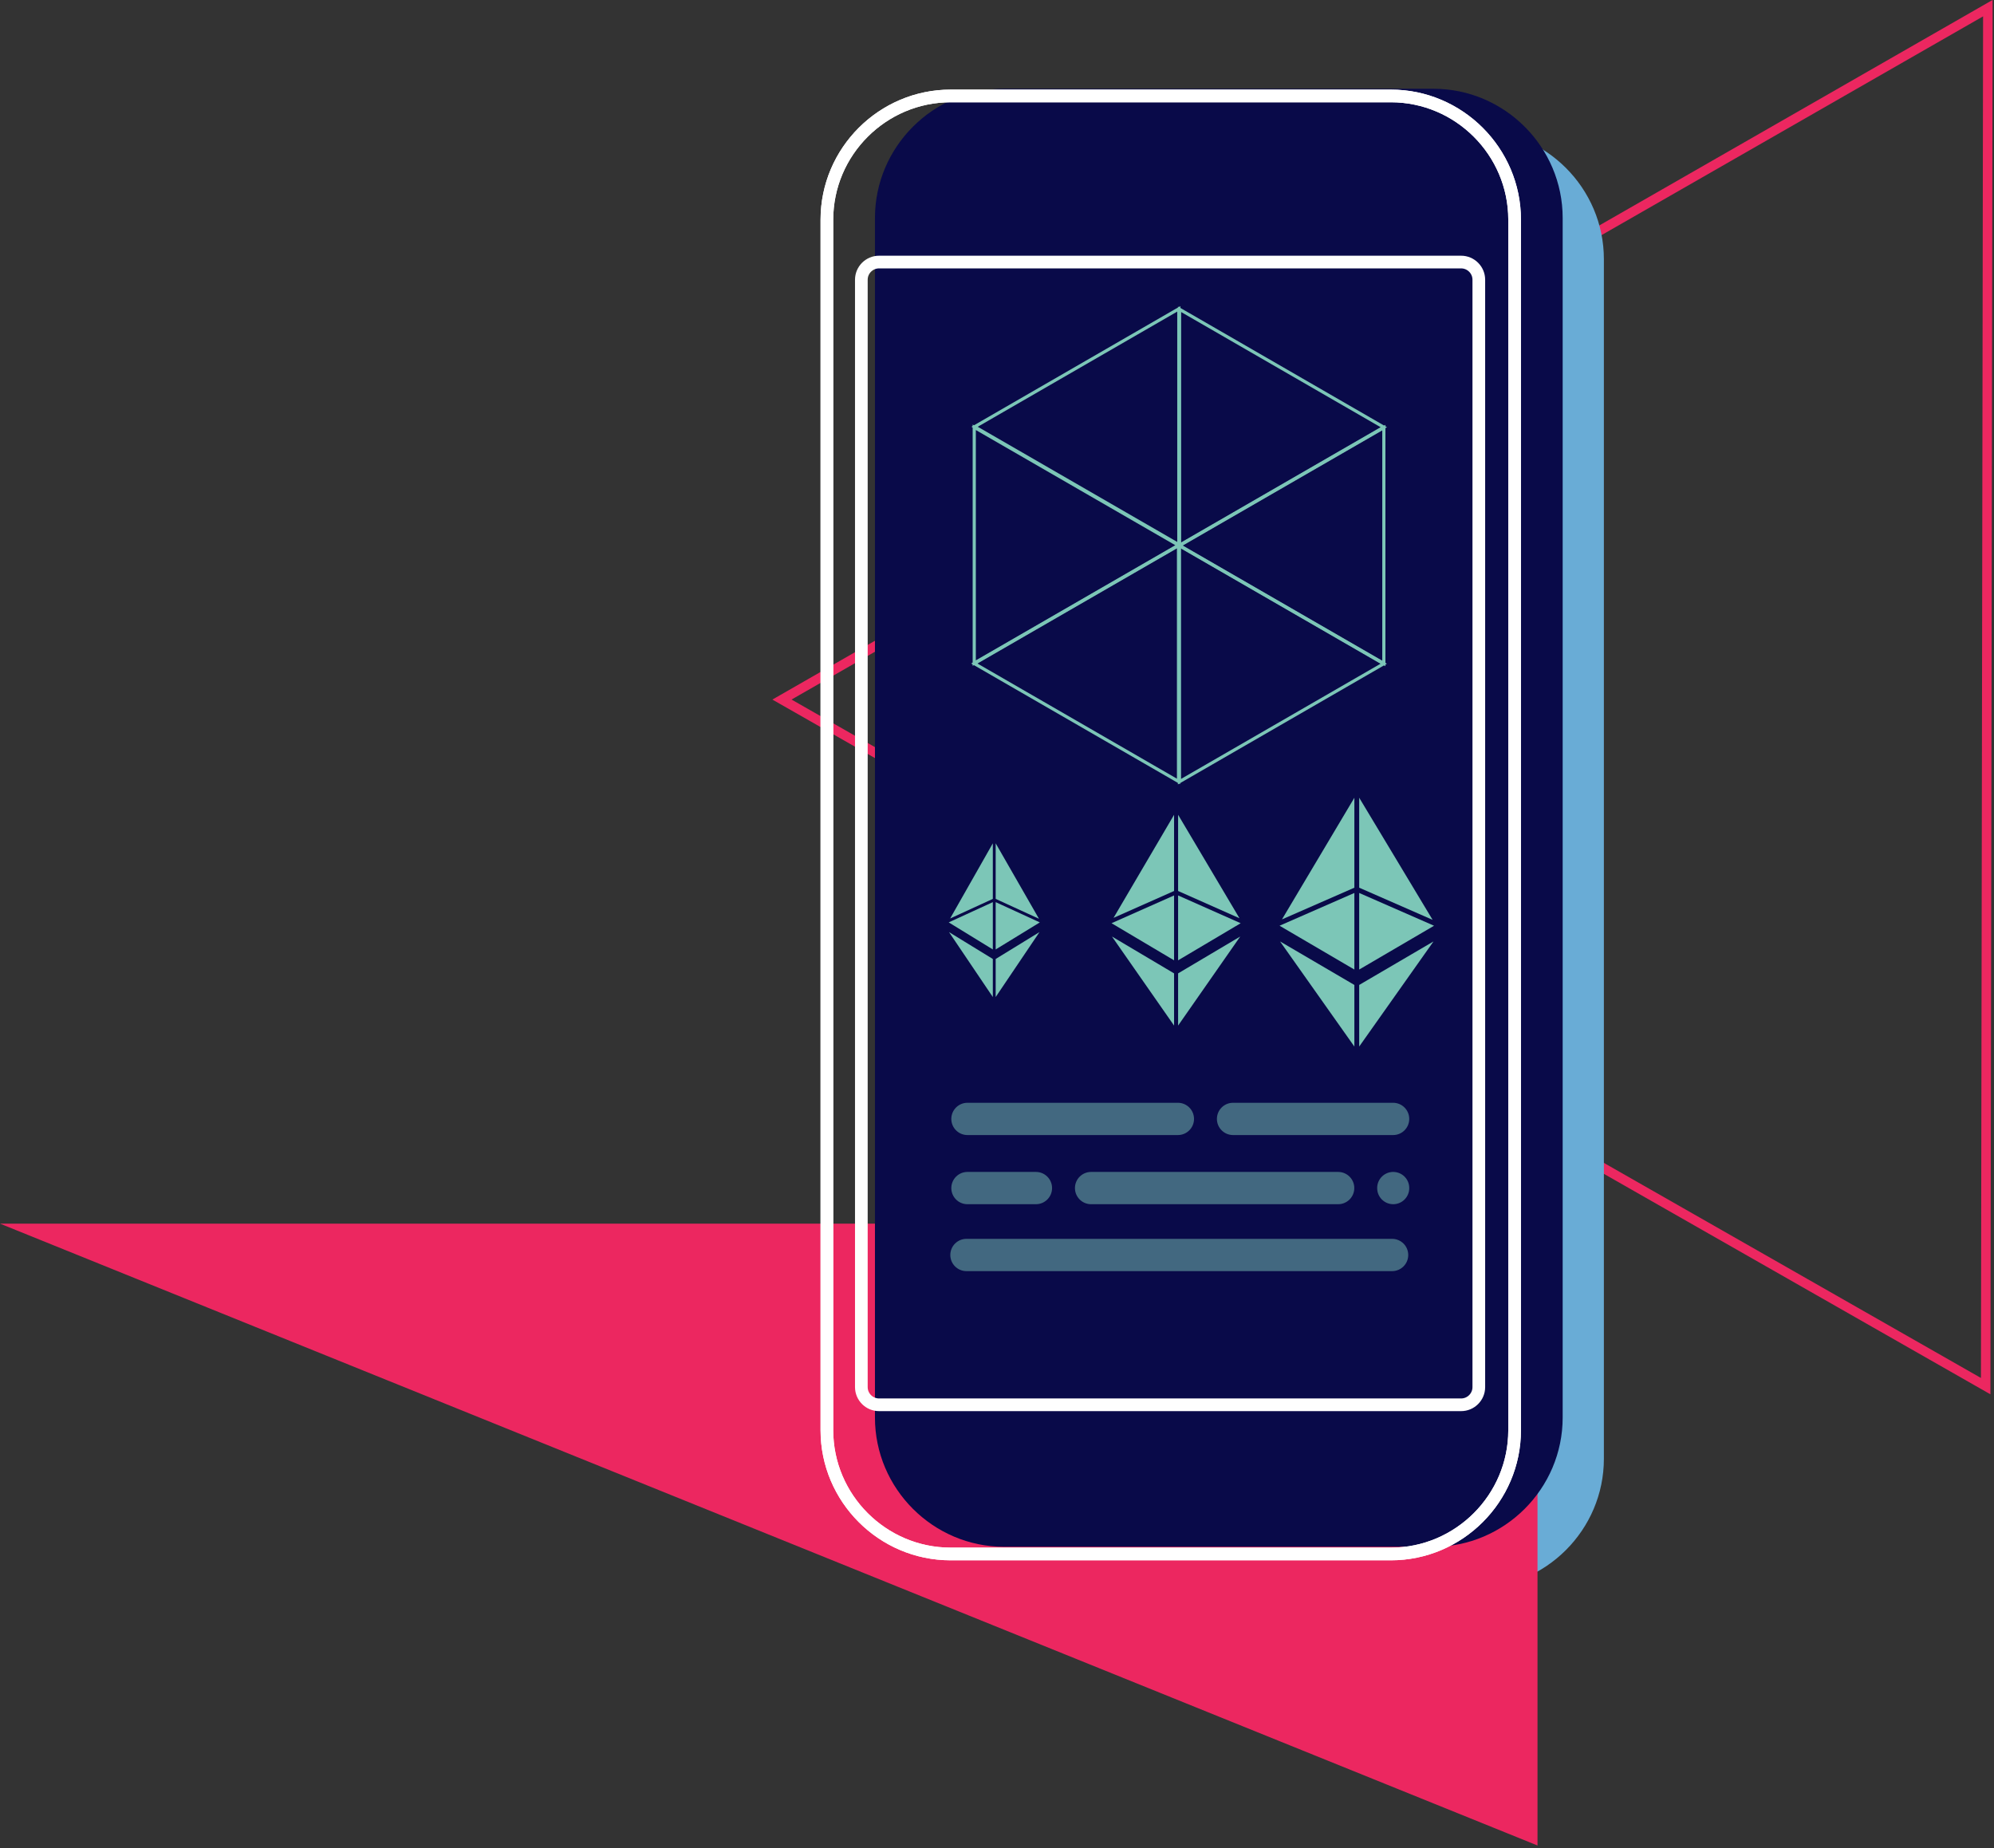 <?xml version="1.0" encoding="utf-8"?>
<!-- Generator: Adobe Illustrator 12.0.0, SVG Export Plug-In . SVG Version: 6.00 Build 51448)  -->
<!DOCTYPE svg PUBLIC "-//W3C//DTD SVG 1.1//EN" "http://www.w3.org/Graphics/SVG/1.1/DTD/svg11.dtd">
<svg  version="1.1" id="Layer_1" xmlns="http://www.w3.org/2000/svg" xmlns:xlink="http://www.w3.org/1999/xlink" width="629" height="583" viewBox="0 0 629 583"
	 overflow="visible" enable-background="new 0 0 629 583" xml:space="preserve">
<rect x="0" y="0" width="629" height="583" fill="#333333" stroke="none"/>
<title>Group 43</title>
<desc>Created with Sketch.</desc>
<g id="Fastlane-HP-Build">
	<g id="Fastlane-Build" transform="translate(-765, -1556)">
		<g id="Screenshots" transform="translate(-57, 1359)">
			<g id="Group-74" transform="translate(170, 137)">
				<g id="Group-43" transform="translate(652, 56)">
					<path id="Path-3" fill="none" stroke="#EC2760" stroke-width="3" d="M246.664,224.679c0,0,126.8-72.702,380.396-218.107
						l-0.162,103.205l-0.521,331.486C373.234,296.874,246.664,224.679,246.664,224.679z"/>
					<g id="Group-28" transform="translate(0, 32)">
						<path id="Fill-1" fill="#69ACD6" d="M465.168,472.942H329.771c-22.424,0-40.771-18.343-40.771-40.763V53.763
							C289,31.343,307.347,13,329.771,13h135.396c22.425,0,40.771,18.343,40.771,40.763v378.416
							C505.938,454.599,487.593,472.942,465.168,472.942"/>
						<polygon id="Fill-7" fill="#EC2760" points="0,358 485,554.166 485,358 						"/>
						<path id="Fill-3" fill="#090A49" d="M452.168,459.942H316.771c-22.424,0-40.771-18.343-40.771-40.763V40.763
							C276,18.343,294.347,0,316.771,0h135.396c22.425,0,40.771,18.343,40.771,40.763v378.416
							C492.938,441.599,474.593,459.942,452.168,459.942"/>
						<path id="Stroke-5" fill="none" stroke="#FFFFFF" stroke-width="4" d="M438.75,462.204H299.871
							c-21.467,0-39.03-17.559-39.03-39.021V41.285c0-21.463,17.563-39.021,39.03-39.021H438.75
							c21.467,0,39.029,17.56,39.029,39.021v381.898C477.779,444.647,460.217,462.204,438.75,462.204z"/>
						<g id="Group-20" transform="translate(271.371, 53.957)">
							<path id="Stroke-9" fill="none" stroke="#FEFEFE" stroke-width="4" d="M189.539,361.188H5.914
								c-3.066,0-5.576-2.509-5.576-5.574V6.282c0-3.064,2.51-5.573,5.576-5.573h183.625c3.066,0,5.575,2.509,5.575,5.573v349.332
								C195.114,358.679,192.607,361.188,189.539,361.188z"/>
							<g id="Group-14" transform="translate(28.718, 244.105)" opacity="0.5">
								<path id="Rectangle-12" fill="#7CC6B7" d="M4.775,64.737h134.27c2.813,0,5.09,2.279,5.09,5.09l0,0
									c0,2.813-2.277,5.092-5.09,5.092H4.775c-2.811-0.002-5.09-2.279-5.09-5.092l0,0C-0.315,67.016,1.965,64.737,4.775,64.737z"
									/>
								<path id="Rectangle-12_1_" fill="#7CC6B7" d="M5.09,21.813h66.379c2.812,0,5.09,2.278,5.09,5.09l0,0
									c0,2.812-2.278,5.09-5.09,5.09H5.09c-2.813,0-5.09-2.278-5.09-5.09l0,0C0,24.093,2.28,21.813,5.09,21.813z"/>
								<path id="Rectangle-12_2_" fill="#7CC6B7" d="M139.36,21.813H88.872c-2.812,0-5.09,2.278-5.09,5.09l0,0
									c0,2.812,2.278,5.09,5.09,5.09h50.488c2.813,0,5.091-2.278,5.091-5.09l0,0C144.451,24.093,142.171,21.813,139.36,21.813z"/>
								<path id="Rectangle-12_3_" fill="#7CC6B7" d="M5.09,43.628h21.599c2.813,0,5.091,2.278,5.091,5.09l0,0
									c0,2.812-2.278,5.091-5.091,5.091H5.09c-2.813,0-5.09-2.279-5.09-5.091l0,0C0,45.906,2.28,43.628,5.09,43.628z"/>
								<path id="Rectangle-12_4_" fill="#7CC6B7" d="M122.026,43.628H44.091c-2.811,0-5.09,2.278-5.09,5.09l0,0
									c0,2.812,2.279,5.091,5.09,5.091h77.935c2.813,0,5.091-2.279,5.091-5.091l0,0C127.117,45.906,124.837,43.628,122.026,43.628
									z"/>
								<path id="Rectangle-12_5_" fill="#7CC6B7" d="M139.394,43.628L139.394,43.628c2.793,0,5.057,2.264,5.057,5.057v0.067
									c0,2.792-2.264,5.057-5.057,5.057l0,0c-2.792,0-5.056-2.265-5.056-5.057v-0.067
									C134.338,45.89,136.602,43.628,139.394,43.628z"/>
							</g>
							<g id="Group-15" transform="translate(34.462, 45.949)">
								
									<g id="Group" transform="translate(69.203, 63.817) rotate(-165) translate(-69.203, -63.817) translate(11.203, 13.317)">
									<path id="Fill-1_1_" fill="#3E3EF8" fill-opacity="0.9" stroke="#7CC6B7" d="M58.495,34.035"/>
								</g>
							</g>
						</g>
						<path id="Stroke-5_1_" fill="none" stroke="#FFFFFF" stroke-width="4" d="M438.75,462.204H299.871
							c-21.467,0-39.03-17.559-39.03-39.021V41.285c0-21.463,17.563-39.021,39.03-39.021H438.75
							c21.467,0,39.029,17.56,39.029,39.021v381.898C477.779,444.647,460.217,462.204,438.75,462.204z"/>
					</g>
				</g>
			</g>
		</g>
	</g>
</g>
<polygon fill="none" stroke="#7CC6B7" points="372.059,246.573 372.058,172.177 436.488,209.375 "/>
<polygon fill="none" stroke="#7CC6B7" points="371.855,97.428 371.855,171.823 307.427,134.626 "/>
<polygon fill="none" stroke="#7CC6B7" points="307.331,209.309 371.76,172.111 371.76,246.507 "/>
<polygon fill="none" stroke="#7CC6B7" points="372.1,172.089 436.529,134.891 436.529,209.287 "/>
<polygon fill="none" stroke="#7CC6B7" points="436.519,134.768 372.093,171.966 372.093,97.571 "/>
<polygon fill="none" stroke="#7CC6B7" points="371.75,171.988 307.322,209.185 307.323,134.79 "/>
<g>
	<polygon fill="#7CC6B7" points="370.357,302.939 370.357,282.471 350.632,291.229 	"/>
	<polygon fill="#7CC6B7" points="370.357,281.064 370.357,257.031 351.267,289.538 	"/>
	<polygon fill="#7CC6B7" points="371.629,257.022 371.629,281.064 390.987,289.658 	"/>
	<polygon fill="#7CC6B7" points="371.629,282.471 371.629,302.939 391.368,291.235 	"/>
	<polygon fill="#7CC6B7" points="370.357,323.518 370.357,307.055 350.764,295.43 	"/>
	<polygon fill="#7CC6B7" points="371.629,323.518 391.221,295.43 371.629,307.055 	"/>
</g>
<g>
	<polygon fill="#7CC6B7" points="313.184,299.509 313.184,284.582 299.269,290.969 	"/>
	<polygon fill="#7CC6B7" points="313.184,283.556 313.184,266.029 299.718,289.737 	"/>
	<polygon fill="#7CC6B7" points="314.081,266.022 314.081,283.556 327.737,289.824 	"/>
	<polygon fill="#7CC6B7" points="314.081,284.582 314.081,299.509 328.006,290.973 	"/>
	<polygon fill="#7CC6B7" points="313.184,314.518 313.184,302.511 299.363,294.032 	"/>
	<polygon fill="#7CC6B7" points="314.081,314.518 327.902,294.032 314.081,302.511 	"/>
</g>
<g>
	<polygon fill="#7CC6B7" points="427.231,305.845 427.231,281.684 403.632,292.022 	"/>
	<polygon fill="#7CC6B7" points="427.231,280.023 427.231,251.654 404.392,290.027 	"/>
	<polygon fill="#7CC6B7" points="428.752,251.642 428.752,280.023 451.912,290.168 	"/>
	<polygon fill="#7CC6B7" points="428.752,281.684 428.752,305.845 452.368,292.029 	"/>
	<polygon fill="#7CC6B7" points="427.231,330.138 427.231,310.704 403.791,296.981 	"/>
	<polygon fill="#7CC6B7" points="428.752,330.138 452.192,296.981 428.752,310.704 	"/>
</g>
</svg>
